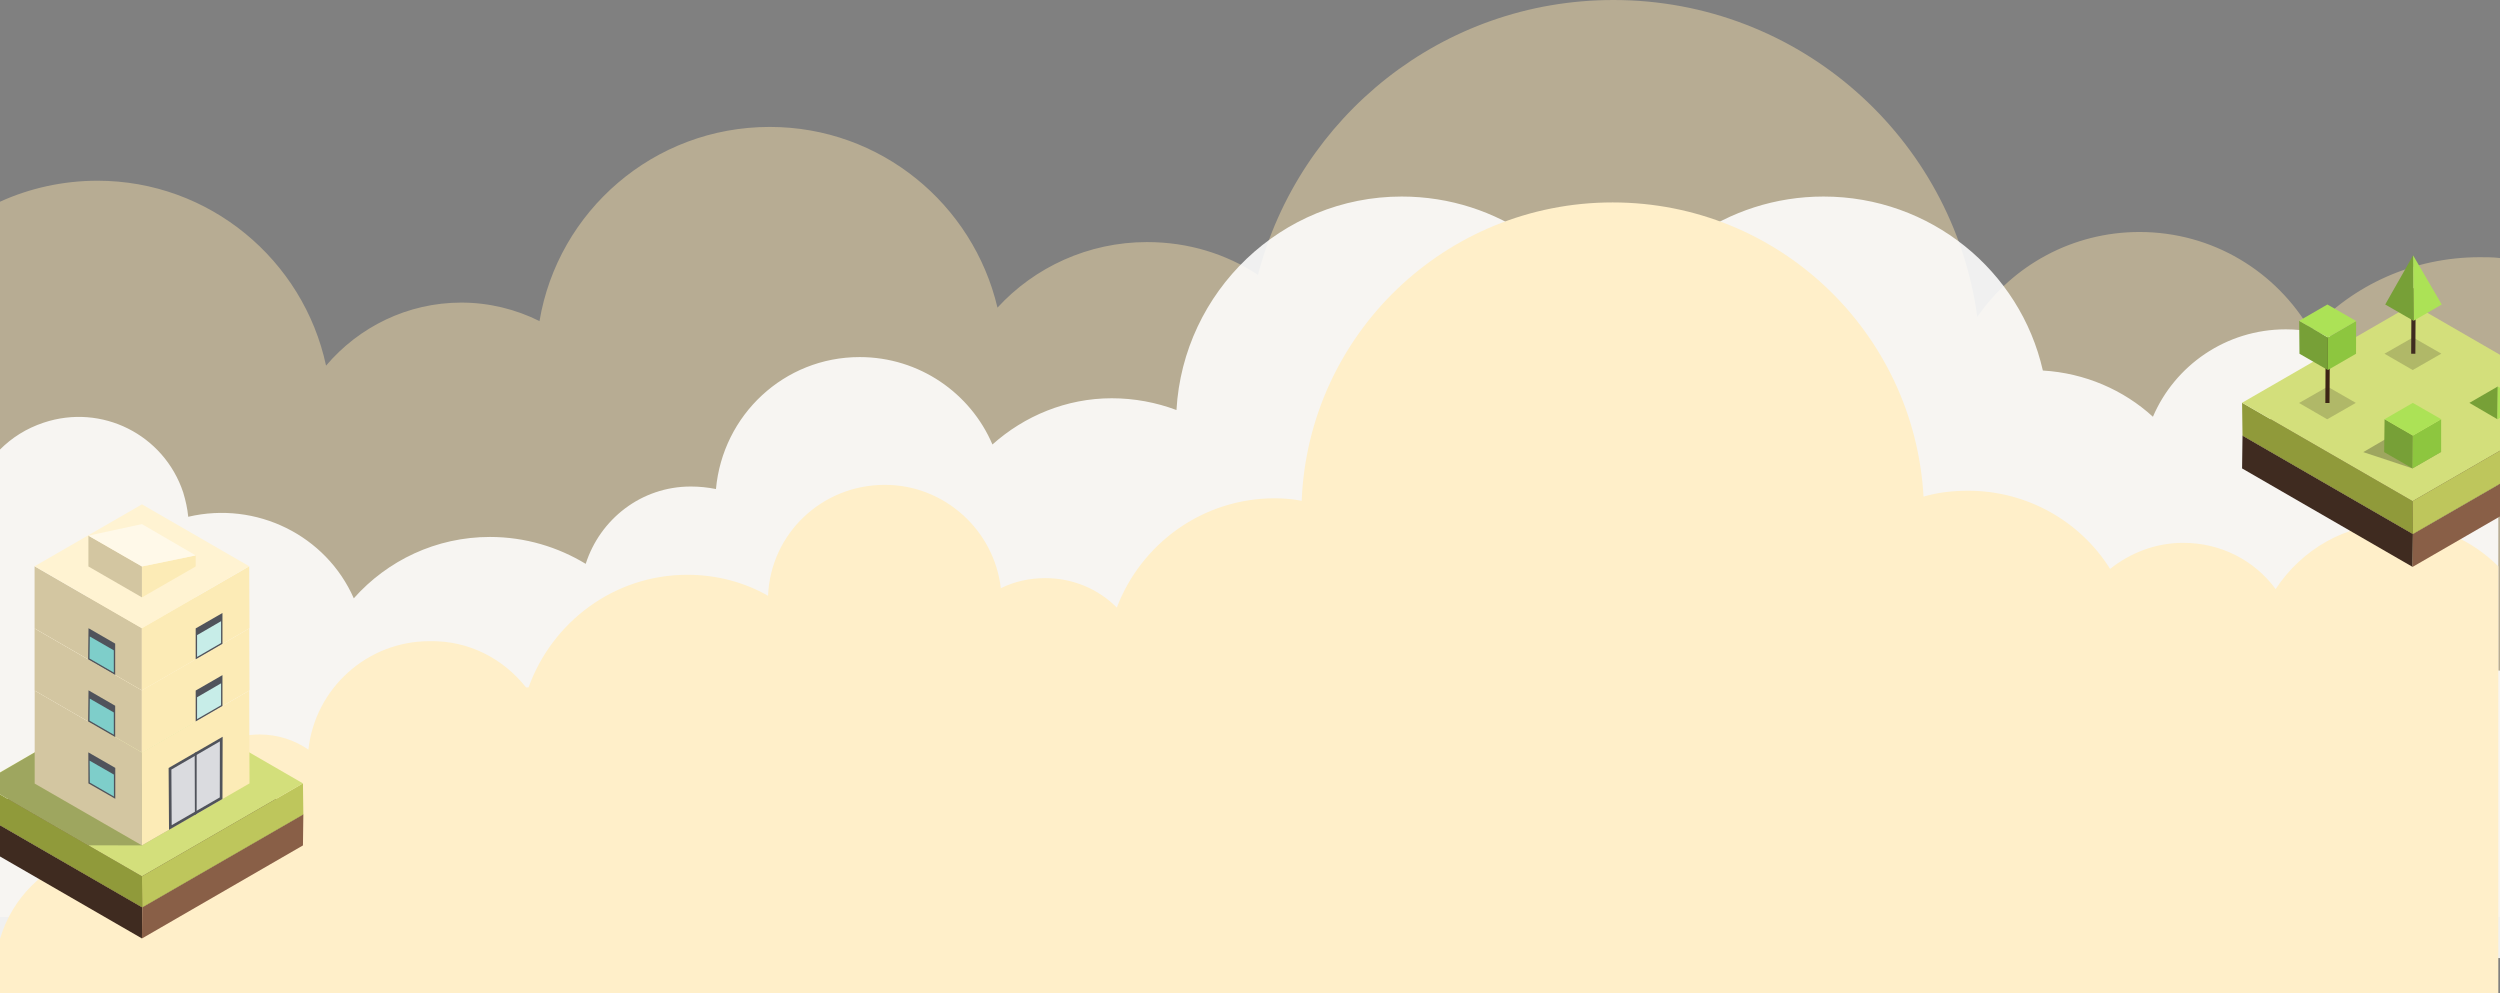 <svg width="1958" height="778" viewBox="0 0 1958 778" fill="none" xmlns="http://www.w3.org/2000/svg">
    <rect x="0" y="0" width="1958" height="778" fill="#808080" stroke="none"/>
    <g clip-path="url(#clip0_221_4164)">
        <path opacity="0.43" fill-rule="evenodd" clip-rule="evenodd" d="M1942.2 201.441C1947.47 201.441 1952.73 201.441 1958 202.099V566.799V718.208H0V560.216V490.435V157.993C23.035 147.46 49.361 141.535 76.346 141.535C163.88 141.535 237.593 203.415 255.363 286.362C281.031 256.08 319.203 236.989 361.325 236.989C383.044 236.989 404.105 242.255 422.533 251.472C437.012 165.234 512.042 99.404 602.867 99.404C689.742 99.404 762.139 159.968 781.226 240.939C810.184 209.34 852.306 189.591 898.376 189.591C930.626 189.591 960.243 198.807 985.252 215.265C1017.5 91.504 1129.39 0 1263.65 0C1409.1 0 1529.54 107.962 1548.63 248.18C1576.27 208.024 1623 181.691 1675.65 181.691C1732.91 181.691 1782.93 212.632 1809.92 259.371C1842.82 223.165 1890.21 201.441 1942.2 201.441Z" fill="#FFE7AD"/>
        <path fill-rule="evenodd" clip-rule="evenodd" d="M1958 525.212V667.406V750.352H0V625.274V592.359V473.206V352.079C9.214 342.863 20.403 335.621 34.224 331.013C79.636 315.872 128.339 340.229 143.477 385.652C145.451 392.235 146.768 398.16 147.426 404.743C200.736 392.235 255.363 419.226 277.082 468.598C303.408 438.975 341.58 420.542 383.702 420.542C411.345 420.542 437.012 428.442 458.731 441.608C469.92 406.718 502.169 381.044 541 381.044C547.582 381.044 554.163 381.702 560.745 383.019C566.01 325.088 614.055 279.665 673.289 279.665C720.017 279.665 760.165 307.972 777.277 348.129C802.286 325.747 835.194 311.922 870.734 311.922C888.504 311.922 905.616 315.214 921.412 321.139C926.677 228.318 1003.68 153.93 1097.8 153.93C1173.48 153.93 1237.98 201.327 1262.99 267.816C1288 201.327 1352.5 153.93 1428.19 153.93C1511.77 153.93 1582.2 211.86 1599.97 290.198C1632.87 292.173 1663.15 305.339 1686.18 326.405C1703.3 286.249 1743.44 257.941 1790.17 257.941C1849.4 257.941 1898.11 303.364 1902.72 361.295C1909.3 359.978 1915.22 359.32 1922.46 359.32C1934.96 359.32 1946.15 361.953 1956.68 366.561V525.212H1958Z" fill="white" fill-opacity="0.88"/>
        <path fill-rule="evenodd" clip-rule="evenodd" d="M412.003 538.38H413.977C432.405 487.032 481.109 450.167 538.368 450.167C561.403 450.167 583.122 456.092 601.55 466.625C603.525 417.91 643.672 379.729 693.033 379.729C739.762 379.729 778.593 415.277 783.858 460.7C794.389 455.434 806.235 452.8 818.74 452.8C840.459 452.8 860.204 461.358 874.683 475.841C893.769 425.81 941.814 390.262 998.415 390.262C1005.66 390.262 1012.89 390.92 1019.48 392.236C1024.74 261.893 1132.02 158.539 1262.99 158.539C1393.31 158.539 1499.27 260.576 1506.51 388.945C1517.7 385.653 1529.54 384.337 1541.39 384.337C1588.12 384.337 1629.58 408.694 1652.62 445.559C1668.41 433.051 1688.16 425.152 1709.88 425.152C1739.49 425.152 1765.82 438.976 1782.27 461.358C1802.68 430.418 1836.9 410.011 1876.39 410.011C1907.98 410.011 1936.28 423.177 1956.68 443.584C1956.68 554.837 1956.68 666.749 1956.68 778.002H0V735.212C20.403 668.065 98.064 650.291 140.186 667.407C137.554 660.166 135.579 651.608 135.579 643.05C135.579 605.526 165.854 575.245 203.369 575.245C217.848 575.245 231.011 579.853 241.542 587.094C246.807 539.038 287.612 502.173 336.315 502.173C367.248 501.515 394.233 515.997 412.003 538.38Z" fill="#FFEFC9"/>
        <path d="M-15 662.126L-14.691 637.835L111.407 710.631L111.175 735L-15 662.126Z" fill="#3F2B20"/>
        <path d="M111.176 735L111.408 710.631L237.583 637.835L237.274 662.126L111.176 735Z" fill="#895F47"/>
        <path d="M111.406 710.632L237.582 637.835L111.406 565.039L-14.691 637.835L111.406 710.632Z" fill="#5E412F"/>
        <path d="M-14.691 637.835L-15 613.544L111.175 686.34L111.407 710.632L-14.691 637.835Z" fill="#909A3A"/>
        <path d="M111.408 710.632L111.176 686.34L237.274 613.544L237.583 637.835L111.408 710.632Z" fill="#BEC65C"/>
        <path d="M111.175 540.67L237.273 613.544L111.175 686.34L-15 613.544L111.175 540.67Z" fill="#D3DF7B"/>
        <path opacity="0.3" d="M111.174 662.126L69.245 662.049L-14.691 613.699L48.203 577.03L153.259 637.835L111.174 662.126Z" fill="#231F20"/>
        <path d="M111.176 662.126L27.162 613.698V540.825L111.176 589.33V662.126Z" fill="#D3C6A1"/>
        <path d="M195.422 613.544L111.176 662.126V589.33L195.19 540.825L195.422 613.544Z" fill="#FCEBB6"/>
        <path d="M195.189 540.825L111.176 492.32L27.162 540.825L111.176 589.33L195.189 540.825Z" fill="#FFF3D2"/>
        <path d="M132.372 649.903L132.062 601.476L174.379 577.03L174.224 625.767L132.372 649.903Z" fill="#50535B"/>
        <path d="M134.461 646.267L134.229 602.713L172.213 580.666L172.135 624.529L134.461 646.267Z" fill="#DADBDF"/>
        <path d="M152.641 638.222L152.486 589.717L154.034 588.789V637.371L152.641 638.222Z" fill="#50535B"/>
        <path d="M69.247 613.544L69.17 589.252L90.289 601.398V625.612L69.247 613.544Z" fill="#50535B"/>
        <path d="M70.331 612.925L70.176 595.75L89.207 606.658V623.832L70.331 612.925Z" fill="#7ECECA"/>
        <path d="M111.098 589.33L27.084 540.825V492.165L111.098 540.67V589.33Z" fill="#D3C6A1"/>
        <path d="M195.421 540.67L111.098 589.33V540.67L195.189 492.165L195.421 540.67Z" fill="#FCEBB6"/>
        <path d="M195.189 492.165L111.175 443.66L27.084 492.165L111.098 540.67L195.189 492.165Z" fill="#FFF3D2"/>
        <path d="M90.21 577.261V552.738L69.323 540.67L69.014 565.039L90.21 577.261Z" fill="#50535B"/>
        <path d="M89.128 575.405V557.998L70.33 547.168L70.098 564.419L89.128 575.405Z" fill="#7ECECA"/>
        <path d="M153.26 565.039V540.825L174.224 528.756V552.893L153.26 565.039Z" fill="#50535B"/>
        <path d="M154.344 563.182V546.085L173.142 535.177V552.351L154.344 563.182Z" fill="#C7EDE8"/>
        <path d="M111.098 540.67L27.084 492.165V443.505L111.098 492.01V540.67Z" fill="#D3C6A1"/>
        <path d="M195.421 492.01L111.098 540.67V492.01L195.189 443.505L195.421 492.01Z" fill="#FCEBB6"/>
        <path d="M195.189 443.505L111.175 395L27.084 443.505L111.098 492.01L195.189 443.505Z" fill="#FFF3D2"/>
        <path d="M90.21 528.602V504.079L69.323 492.01L69.014 516.379L90.21 528.602Z" fill="#50535B"/>
        <path d="M89.128 526.745V509.339L70.33 498.508L70.098 515.76L89.128 526.745Z" fill="#7ECECA"/>
        <path d="M153.26 516.379V492.165L174.224 480.097V504.233L153.26 516.379Z" fill="#50535B"/>
        <path d="M154.344 514.522V497.425L173.142 486.518V503.614L154.344 514.522Z" fill="#C7EDE8"/>
        <path d="M69.246 443.659V419.523L111.176 443.659V467.873L69.246 443.659Z" fill="#D3C6A1"/>
        <path d="M153.26 443.66V434.996L111.176 443.66V467.874L153.26 443.66Z" fill="#FCEBB6"/>
        <path d="M111.176 410.472L153.26 434.995L111.176 443.66L69.246 419.523L111.176 410.472Z" fill="#FFF9E9"/>
        <path d="M1756 366.869L1756.33 341.159L1889.79 418.207L1889.55 443.999L1756 366.869Z" fill="#3F2B20"/>
        <path d="M1889.54 443.999L1889.79 418.207L2023.34 341.159L2023.01 366.869L1889.54 443.999Z" fill="#895F47"/>
        <path d="M1889.79 418.208L2023.34 341.16L1889.79 264.111L1756.33 341.16L1889.79 418.208Z" fill="#5E412F"/>
        <path d="M1756.33 341.159L1756 315.449L1889.55 392.498L1889.79 418.208L1756.33 341.159Z" fill="#909A3A"/>
        <path d="M1889.79 418.208L1889.54 392.498L2023.01 315.449L2023.34 341.159L1889.79 418.208Z" fill="#BEC65C"/>
        <path d="M1889.55 238.319L2023.01 315.45L1889.55 392.498L1756 315.45L1889.55 238.319Z" fill="#D3DF7B"/>
        <path d="M1934.01 315.531L1956.28 302.676L1956.03 328.386L1934.01 315.531Z" fill="#77A037"/>
        <path d="M1956.03 328.386L1956.28 302.676L1978.47 315.449L1956.03 328.386Z" fill="#ACE256"/>
        <path opacity="0.3" d="M1889.46 366.87L1850.9 354.097L1881.36 336.329L1911.9 353.933L1889.46 366.87Z" fill="#231F20"/>
        <path d="M1867.27 354.097L1867.6 328.305L1889.71 341.16L1889.46 366.87L1867.27 354.097Z" fill="#77A037"/>
        <path d="M1889.46 366.87L1911.9 353.933V328.305L1889.71 341.16L1889.46 366.87Z" fill="#8DC63F"/>
        <path d="M1889.71 315.532L1911.9 328.305L1889.71 341.16L1867.6 328.305L1889.71 315.532Z" fill="#ACE256"/>
        <path opacity="0.2" d="M1867.52 277.049L1889.87 264.275L1912.06 276.967L1889.63 289.822L1867.52 277.049Z" fill="#231F20"/>
        <path d="M1891.99 225.726L1888.71 225.708L1888.43 277.046L1891.71 277.064L1891.99 225.726Z" fill="#3F2B20"/>
        <path d="M1868.09 238.483L1889.95 200L1890.28 251.256L1868.09 238.483Z" fill="#77A037"/>
        <path d="M1890.28 251.256L1912.39 238.483L1889.95 200L1890.28 251.256Z" fill="#ACE256"/>
        <path opacity="0.2" d="M1800.62 315.614L1822.98 302.841L1845.09 315.532L1822.65 328.387L1800.62 315.614Z" fill="#231F20"/>
        <path d="M1824.77 264.292L1821.49 264.274L1821.21 315.612L1824.48 315.63L1824.77 264.292Z" fill="#3C2415"/>
        <path d="M1800.95 277.049L1800.71 251.257L1823.14 264.276V289.822L1800.95 277.049Z" fill="#77A037"/>
        <path d="M1823.14 289.822V264.275L1845.33 251.42L1845.25 277.049L1823.14 289.822Z" fill="#8DC63F"/>
        <path d="M1800.71 251.257L1822.81 238.483L1845.33 251.42L1823.14 264.275L1800.71 251.257Z" fill="#ACE256"/>
    </g>
    <defs>
        <clipPath id="clip0_221_4164">
            <rect width="1958" height="778" fill="white"/>
        </clipPath>
    </defs>
</svg>